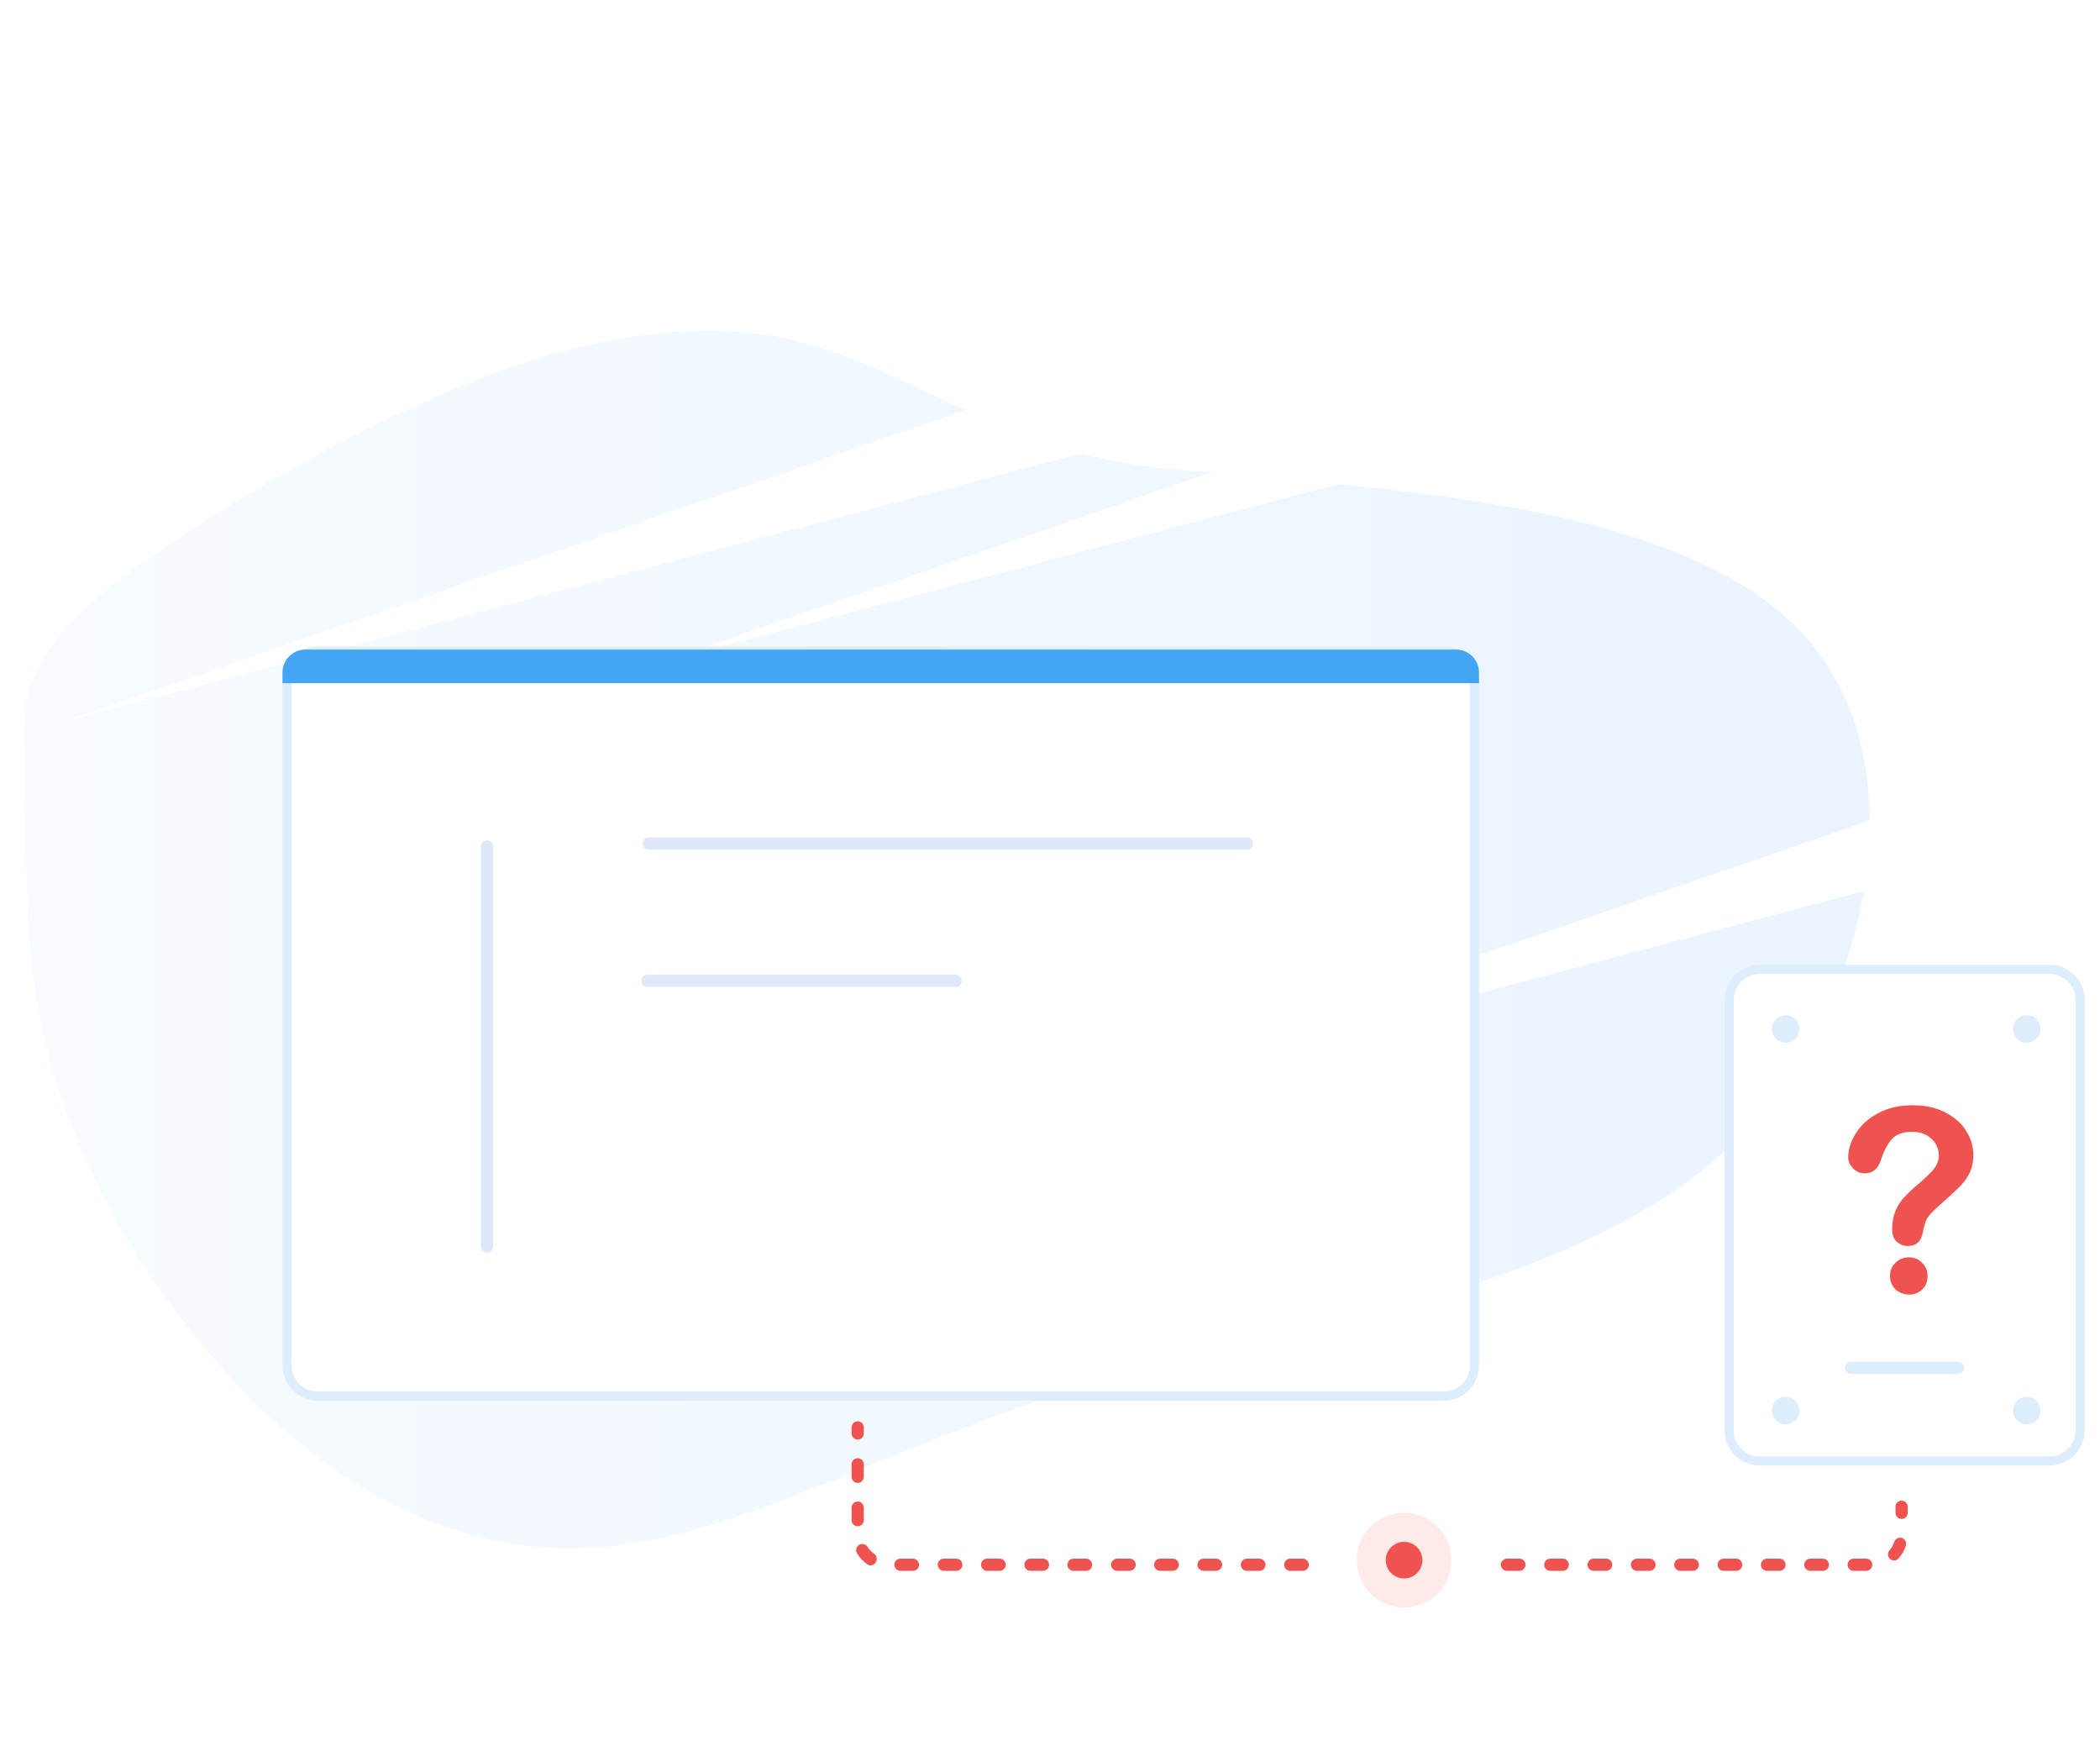 <!-- Publii Static CMS --><svg xmlns="http://www.w3.org/2000/svg" viewBox="0 0 688 572" enable-background="new 0 0 688 572"><style>.st2{fill:#deedfc}.st5{fill:#ef5350}.st8{fill:#dfe8f7}</style><defs><filter id="shadow" filterUnits="userSpaceOnUse"><feOffset result="offset" dx="-9.455" dy="3.256" in="SourceAlpha"/><feGaussianBlur result="blur" stdDeviation="4.796"/><feFlood result="flood" flood-color="#2d5075" flood-opacity=".06"/><feComposite result="composite" operator="in" in2="blur"/><feBlend result="blend" in="SourceGraphic"/></filter></defs><g id="backups"><linearGradient id="bg_1_" gradientUnits="userSpaceOnUse" x1="7.5" y1="308" x2="612.5" y2="308"><stop offset="0" stop-color="#f7fbff"/><stop offset="1" stop-color="#eaf4ff"/></linearGradient><path id="bg" d="M327.6 367l284.9-98.3v-2.3c-.1-3-.3-6.1-.6-9-2.4-23.8-12.4-44.6-32.2-59.7-9.8-7.5-21.9-13.6-35.5-18.7-3.4-1.3-6.9-2.5-10.5-3.6-1.8-.6-3.6-1.1-5.5-1.6-.9-.3-1.8-.5-2.8-.8-.9-.3-1.9-.5-2.8-.8-7.5-2-15.4-3.8-23.5-5.3-19.2-3.8-40-6.2-60.6-8.3l-222.9 58.6 181.6-62.6c-17-.7-31-2.9-43.1-6L21 236.3l295.1-101.9c-18.7-8.8-35.8-18.4-60.6-24-6.9-1.2-13.9-1.8-20.9-2H228.9c-1.9 0-3.9.1-5.9.2-4 .2-8.2.6-12.6 1.2-17.5 2.3-37.5 7.6-62.3 18-23.9 9.8-53.9 25.6-80.8 42.7-13.3 8.5-25.4 16.9-34.6 24.6-4.1 3.4-8 7.1-11.6 11.1-1.5 1.7-2.9 3.4-4.1 5.2-.6.9-1.2 1.7-1.7 2.6-.5.8-1 1.7-1.4 2.5-1 1.6-1.9 3.3-2.7 5-.7 1.6-1.3 3.2-1.8 4.9-.9 3.3-1.4 6.6-1.5 10 0 .9-.1 1.7-.1 2.6v2.7c0 1.8 0 3.7.1 5.7.1 3.9.2 8.1.3 12.6.6 18-.1 41.1 3.3 64.2 3.4 23.2 11.3 46.5 23.1 68.9 11.6 22.5 27.2 43 41.7 59.1 31.4 33.3 62.6 48.7 91.9 53.6 7.5 1.1 15 1.6 22.6 1.3 7.9-.3 15.8-1.3 23.5-2.9 8.6-1.8 17.1-4.1 25.4-6.9 4.4-1.5 9-3 13.6-4.8 2.3-.9 4.7-1.7 7-2.7s4.8-1.9 7.2-2.8c4.7-1.8 9.4-3.7 14.2-5.7 2.4-1 4.7-1.9 7.1-2.9 2.4-1 4.7-1.9 7.1-2.9 9.5-3.8 18.9-7.5 28-10.9 18.2-6.9 35.1-12.3 50.2-16.3 3.8-1 7.5-2 11.1-2.8 1.8-.4 3.6-.9 5.3-1.3 1.8-.4 3.5-.8 5.2-1.2 6.9-1.6 13.6-3 20.2-4.5 13.2-2.9 26.3-5.9 40.4-9.8 27.8-7.7 59.7-18.4 85.5-34.3 12.5-7.5 23.8-16.9 33.6-27.6 4.7-5.2 8.9-10.7 12.8-16.6 1.9-2.9 3.7-5.9 5.3-8.9 1.7-3 3.2-6.1 4.7-9.3 5.6-12.2 9.6-25 12.1-38.2.1-.6.2-1.3.3-1.9l-283 75.1z" fill-rule="evenodd" clip-rule="evenodd" fill="url(#bg_1_)"/><g id="disk"><path id="Rounded_Rectangle_1_copy_2" d="M576.5 317.5h95c5.5 0 10 4.5 10 10v141c0 5.5-4.5 10-10 10h-95c-5.5 0-10-4.5-10-10v-141c0-5.5 4.5-10 10-10z" fill="#fff" stroke="#deedfc" stroke-width="3" stroke-linejoin="round"/><circle class="st2" cx="585" cy="337" r="4.5"/><circle id="Ellipse_3_copy" class="st2" cx="664" cy="337" r="4.5"/><circle id="Ellipse_3_copy_2" class="st2" cx="585" cy="462" r="4.5"/><circle id="Ellipse_3_copy_2-2" class="st2" cx="664" cy="462" r="4.5"/><circle id="Ellipse_4_copy" cx="625" cy="399" r="14.5" fill="none" stroke="#fff" stroke-width="4"/><circle cx="625" cy="399" r="2" fill="#fff"/><path id="Rounded_Rectangle_2_copy_19" class="st2" d="M606.5 446h35c1.1 0 2 .9 2 2s-.9 2-2 2h-35c-1.1 0-2-.9-2-2s.9-2 2-2z"/></g><g id="transfer"><g id="dashed_line"><path class="st5" d="M611.4 514.5h-4.1c-1.1 0-2-.9-2-2s.9-2 2-2h4.1c1.1 0 2 .9 2 2s-.9 2-2 2zm-14.2 0h-4.1c-1.1 0-2-.9-2-2s.9-2 2-2h4.1c1.1 0 2 .9 2 2s-.9 2-2 2zm-14.2 0h-4.1c-1.1 0-2-.9-2-2s.9-2 2-2h4.1c1.1 0 2 .9 2 2s-.9 2-2 2zm-14.2 0h-4.1c-1.1 0-2-.9-2-2s.9-2 2-2h4.1c1.1 0 2 .9 2 2s-.9 2-2 2zm-14.2 0h-4.1c-1.1 0-2-.9-2-2s.9-2 2-2h4.1c1.1 0 2 .9 2 2s-.9 2-2 2zm-14.2 0h-4.1c-1.1 0-2-.9-2-2s.9-2 2-2h4.1c1.1 0 2 .9 2 2s-.9 2-2 2zm-14.2 0h-4.1c-1.1 0-2-.9-2-2s.9-2 2-2h4.1c1.1 0 2 .9 2 2s-.9 2-2 2zm-14.2 0h-4.1c-1.1 0-2-.9-2-2s.9-2 2-2h4.1c1.1 0 2 .9 2 2s-.9 2-2 2zm-14.2 0h-4.1c-1.1 0-2-.9-2-2s.9-2 2-2h4.1c1.1 0 2 .9 2 2s-.9 2-2 2zm-71 0h-4.1c-1.1 0-2-.9-2-2s.9-2 2-2h4.1c1.1 0 2 .9 2 2s-.9 2-2 2zm-14.2 0h-4.1c-1.1 0-2-.9-2-2s.9-2 2-2h4.1c1.1 0 2 .9 2 2s-.9 2-2 2zm-14.2 0h-4.1c-1.1 0-2-.9-2-2s.9-2 2-2h4.1c1.1 0 2 .9 2 2s-.9 2-2 2zm-14.2 0h-4.1c-1.1 0-2-.9-2-2s.9-2 2-2h4.1c1.1 0 2 .9 2 2s-.9 2-2 2zm-14.2 0h-4c-1.1 0-2-.9-2-2s.9-2 2-2h4.1c1.1 0 2 .9 2 2s-1 2-2.1 2zm-14.2 0h-4.1c-1.1 0-2-.9-2-2s.9-2 2-2h4.1c1.1 0 2 .9 2 2s-.8 2-2 2zm-14.1 0h-4.1c-1.1 0-2-.9-2-2s.9-2 2-2h4.1c1.1 0 2 .9 2 2s-.9 2-2 2zm-14.2 0h-4.1c-1.1 0-2-.9-2-2s.9-2 2-2h4.1c1.1 0 2 .9 2 2s-.9 2-2 2zm-14.2 0h-4.1c-1.1 0-2-.9-2-2s.9-2 2-2h4.1c1.1 0 2 .9 2 2s-.9 2-2 2zm-14.2 0H295c-1.1 0-2-.9-2-2s.9-2 2-2h4.1c1.1 0 2 .9 2 2s-.9 2-2 2zm-13.9-1.8c-.4 0-.8-.1-1.1-.4-1.3-.9-2.5-2.1-3.3-3.5-.6-.9-.3-2.2.6-2.8.9-.6 2.2-.3 2.8.6.6.9 1.3 1.7 2.2 2.3.9.6 1.1 1.9.5 2.8-.4.7-1 1-1.7 1zm335.3-1.6c-.5 0-.9-.2-1.3-.5-.8-.7-.9-2-.2-2.8.7-.8 1.3-1.8 1.6-2.8.3-1 1.5-1.6 2.5-1.3 1 .3 1.6 1.5 1.3 2.5-.5 1.6-1.3 3-2.4 4.2-.4.5-.9.7-1.5.7zM281 499.9c-1.1 0-2-.9-2-2v-4.1c0-1.1.9-2 2-2s2 .9 2 2v4.1c0 1.1-.9 2-2 2zm0-14.2c-1.1 0-2-.9-2-2v-4.1c0-1.1.9-2 2-2s2 .9 2 2v4.1c0 1.1-.9 2-2 2zM281 467.5v2M281 471.5c-1.1 0-2-.9-2-2v-2c0-1.1.9-2 2-2s2 .9 2 2v2c0 1.1-.9 2-2 2z"/><g><path class="st5" d="M623 495.5v-2M623 497.5c-1.1 0-2-.9-2-2v-2c0-1.1.9-2 2-2s2 .9 2 2v2c0 1.1-.9 2-2 2z"/></g></g><circle cx="460" cy="511" r="15.5" fill="#ffe9e9"/><circle id="Ellipse_6_copy" class="st5" cx="460" cy="511" r="6"/></g><g id="browser" filter="url(#shadow)"><path d="M482.5 454h-369c-5.5 0-10-4.5-10-10V220c0-5.5 4.5-10 10-10h369c5.5 0 10 4.5 10 10v224c0 5.5-4.5 10-10 10z" fill="#fff" stroke="#deedfc" stroke-width="3" stroke-linecap="round" stroke-miterlimit="10"/><path class="st8" d="M418 275H222c-1.1 0-2-.9-2-2s.9-2 2-2h196c1.1 0 2 .9 2 2s-.9 2-2 2zM322.5 320h-101c-1.1 0-2-.9-2-2s.9-2 2-2h101c1.1 0 2 .9 2 2s-.9 2-2 2zM167 405V274c0-1.1.9-2 2-2s2 .9 2 2v131c0 1.1-.9 2-2 2s-2-.9-2-2z"/><path d="M492.5 219h-389v-2c0-3.3 2.7-6 6-6h377c3.3 0 6 2.7 6 6v2z" fill="#42a5f5" stroke="#42a5f5" stroke-width="3" stroke-miterlimit="10"/></g></g><path class="st5" d="M605.5 379.1c0-2.6.8-5.2 2.5-7.9s4.1-4.9 7.3-6.6c3.2-1.7 6.9-2.6 11.2-2.6 4 0 7.5.7 10.5 2.2 3 1.5 5.4 3.4 7 6 1.7 2.5 2.5 5.2 2.5 8.2 0 2.3-.5 4.4-1.4 6.1-.9 1.7-2.1 3.3-3.4 4.5-1.3 1.3-3.6 3.4-7 6.4-.9.8-1.7 1.6-2.2 2.2-.6.6-1 1.2-1.3 1.8-.3.5-.5 1.1-.6 1.6-.2.5-.4 1.5-.7 2.8-.5 2.8-2.1 4.3-4.9 4.3-1.4 0-2.6-.5-3.6-1.4-1-.9-1.5-2.3-1.5-4.1 0-2.3.4-4.3 1.1-6 .7-1.7 1.7-3.2 2.8-4.4 1.2-1.3 2.8-2.8 4.8-4.5 1.7-1.5 3-2.7 3.8-3.5.8-.8 1.4-1.6 2-2.6.5-1 .8-2 .8-3.1 0-2.2-.8-4-2.4-5.5-1.6-1.5-3.7-2.3-6.3-2.3-3 0-5.2.8-6.6 2.3-1.4 1.5-2.6 3.7-3.6 6.7-.9 3.1-2.7 4.6-5.3 4.6-1.5 0-2.8-.5-3.9-1.6-1.1-1.2-1.6-2.3-1.6-3.6zm20 44.9c-1.7 0-3.1-.5-4.4-1.6-1.2-1.1-1.9-2.6-1.9-4.5 0-1.7.6-3.2 1.8-4.3 1.2-1.2 2.7-1.8 4.4-1.8 1.7 0 3.2.6 4.3 1.8 1.2 1.2 1.8 2.6 1.8 4.3 0 1.9-.6 3.4-1.8 4.5-1.2 1.1-2.6 1.6-4.2 1.6z" id="Layer_2"/></svg>